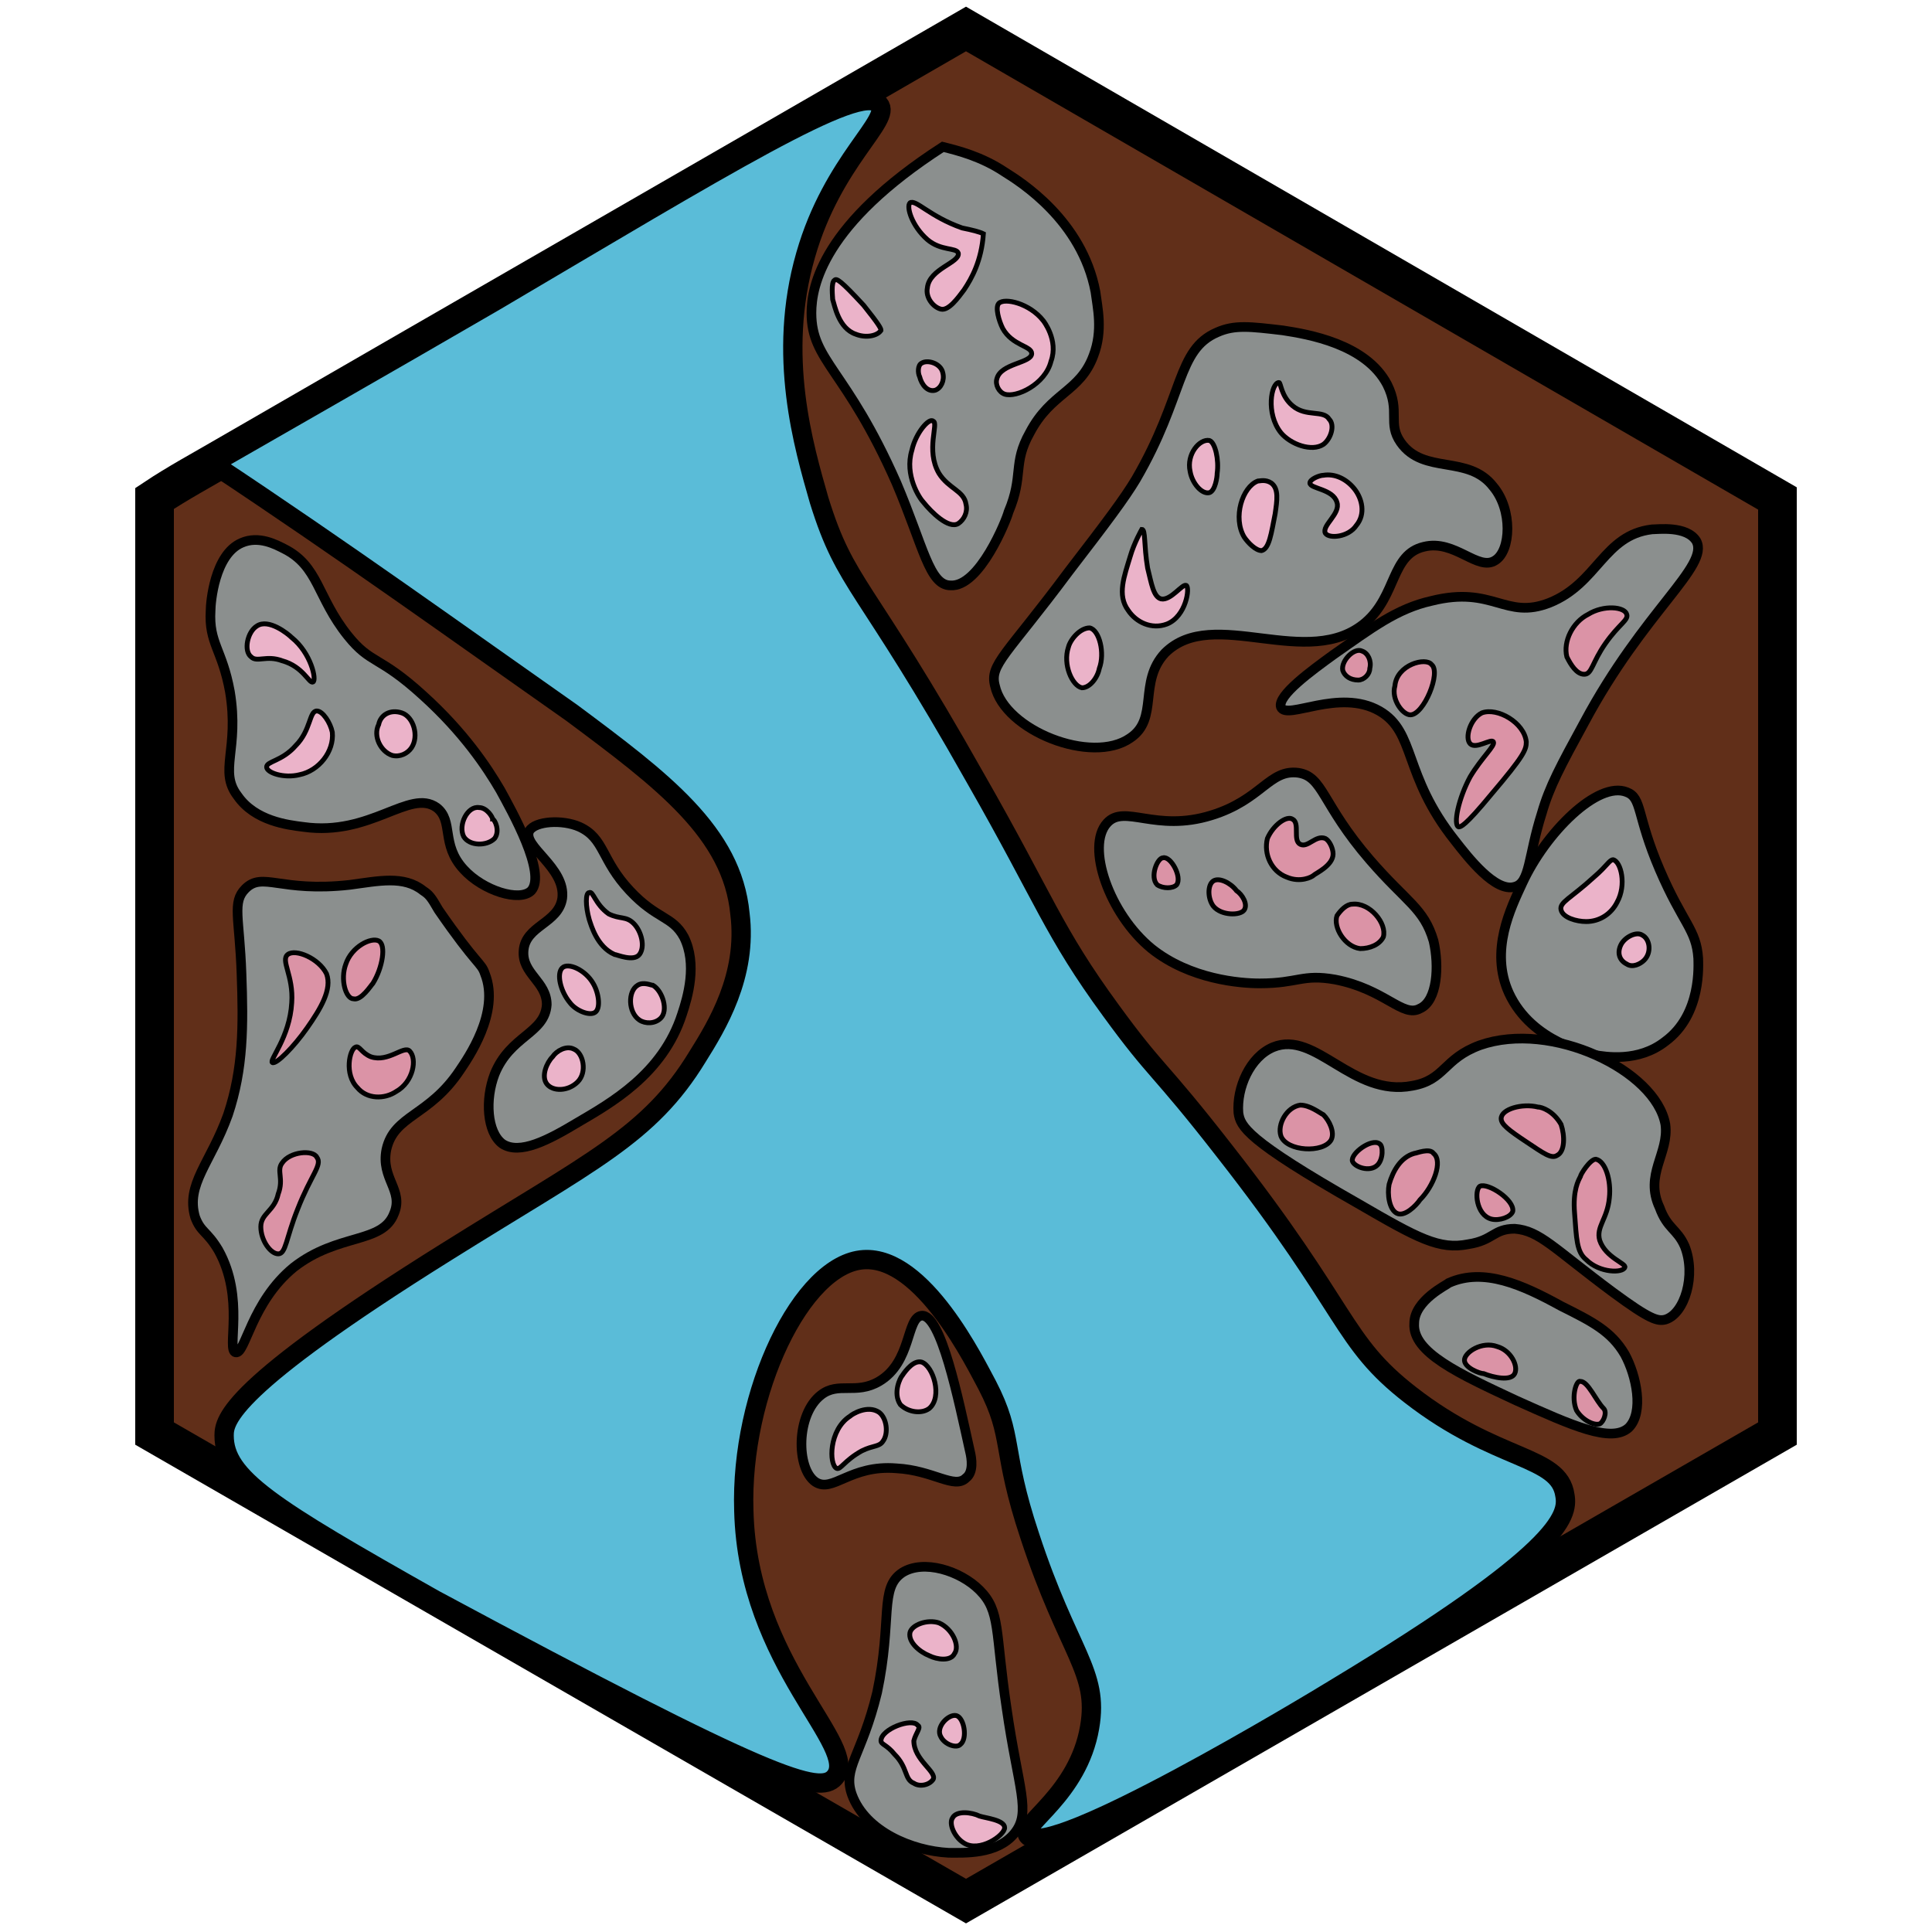 <?xml version="1.0" encoding="utf-8"?><!-- Generator: Adobe Illustrator 26.0.3, SVG Export Plug-In . SVG Version: 6.00 Build 0)  --><svg version="1.1" id="Ebene_2_00000109015629924098340060000008336861892324566444_"	 xmlns="http://www.w3.org/2000/svg" xmlns:xlink="http://www.w3.org/1999/xlink" x="0px" y="0px" viewBox="0 0 100 100"	 style="enable-background:new 0 0 100 100;" xml:space="preserve"><style type="text/css">	.st0{fill:#612F19;stroke:#000000;stroke-width:2;stroke-miterlimit:10;}	.st1{fill:#5abcd8;stroke:#000000;stroke-miterlimit:10;}	.st2{fill:#8B8F8E;stroke:#000000;stroke-width:0.5;stroke-miterlimit:10;}	.st3{fill:#8B8F8E;stroke:#000000;stroke-width:0.5;stroke-miterlimit:10;}	.st4{fill:#EBB3C9;stroke:#000000;stroke-width:0.25;stroke-miterlimit:10;}	.st5{fill:#DB93A6;stroke:#000000;stroke-width:0.25;stroke-miterlimit:10;}</style><path class="st0" d="M8,74.2l42,24.2l42-24.2V25.8C78,17.7,64,9.6,50,1.5C37.2,8.9,24.5,16.2,11.7,23.6C10.5,24.3,9.2,25,8,25.8	V74.2z"/><path class="st1" d="M25.6,15.6c11.7-6.9,19-11.4,19.9-10.2c0.7,0.8-2.4,2.9-3.8,7.8c-1.5,5.2-0.1,9.9,0.7,12.7	c1.4,4.5,2.3,4.1,8.1,14.4c3.6,6.3,4,7.9,7,12c2.4,3.3,2.4,2.8,5.9,7.3c6.5,8.3,6,9.8,9.6,12.6c4.5,3.5,7.7,3.1,8,5.2	c0.2,1.1-0.3,3-11.9,10c-1.3,0.8-14.9,9-15.9,7.6c-0.4-0.6,2.6-2.1,3.2-5.6c0.5-2.9-1.1-3.8-3.1-9.9c-1.5-4.5-0.8-5.1-2.2-7.8	c-0.6-1.1-3.3-6.7-6.4-6.5c-3.2,0.2-6.4,6.9-6.2,13c0.2,8,6.1,12.2,4.7,13.8c-0.8,0.9-3.2,0.2-20.7-9.2C14,78,11.6,76.5,11.6,74.3	c0-0.8,0.3-2.5,11.5-9.5c7.5-4.7,10.5-6,13-10.1c1-1.6,2.6-4.2,2.2-7.4c-0.4-4.2-4-6.9-8.7-10.4C23.9,32.9,17.8,28.5,11,24	C14.3,22.1,19.4,19.2,25.6,15.6z"/><path class="st2" d="M42,16.2c0,2.5,1.8,2.9,4.4,8.8c1.4,3.3,1.7,5.3,2.8,5.3c1.5,0.1,2.9-3.4,3-3.8c0.8-1.9,0.2-2.5,1.1-4.1	c1.1-2.1,2.6-2.1,3.3-4c0.5-1.3,0.2-2.5,0.1-3.3c-0.7-3.7-3.9-5.7-4.7-6.2c-1.2-0.8-2.4-1.1-3.2-1.3C42.6,11.6,42,14.8,42,16.2z"/><path class="st2" d="M63,17.2c-2.1,0.9-1.7,3.3-4.2,7.6c-0.6,1-1.5,2.2-3.5,4.8c-3.2,4.3-4.1,4.8-3.8,5.9c0.5,2.3,5,4.1,7,2.7	c1.5-1,0.4-2.9,1.8-4.4c2.5-2.5,7.4,1,10.4-1.6c1.6-1.4,1.3-3.5,3-3.9c1.6-0.4,2.8,1.3,3.7,0.7c0.8-0.5,0.9-2.6-0.1-3.8	c-1.3-1.7-3.6-0.6-4.8-2.3c-0.7-1,0-1.6-0.7-3c-1.1-2.1-4.1-2.6-5.4-2.8C64.7,16.9,63.9,16.8,63,17.2z"/><path class="st3" d="M82,37.4c-1.2,2.2-1.8,3.3-2.2,4.7c-0.7,2.2-0.6,3.6-1.4,3.8c-1,0.3-2.4-1.5-3.1-2.4c-2.7-3.4-2-5.6-3.9-6.7	c-2.1-1.2-4.8,0.5-5.1-0.2c-0.2-0.6,1.6-1.9,2.7-2.7c2-1.4,3.3-2.4,5.1-2.8c3.2-0.8,3.8,1,6.1,0.1c2.5-1,2.8-3.5,5.3-3.8	c0.3,0,1.8-0.2,2.3,0.6C88.5,29.3,85.1,31.6,82,37.4z"/><path class="st3" d="M73.5,52.2c-0.9,0.5-1.8-1-4.4-1.5c-1.7-0.3-1.9,0.2-3.9,0.2c-1,0-3.6-0.2-5.6-1.8c-2.2-1.8-3.4-5.3-2.3-6.5	c0.9-1,2.5,0.5,5.4-0.4c2.6-0.8,3-2.4,4.5-2.2c1.3,0.2,1.2,1.6,3.7,4.5c1.9,2.2,2.8,2.5,3.3,4.2C74.5,50,74.4,51.8,73.5,52.2z"/><path class="st2" d="M82.5,54.6c0.6,0.1,2.3,0.4,3.7-0.7c1.9-1.4,1.7-4,1.7-4.3c-0.1-1.5-0.8-1.8-2-4.6c-1.2-2.8-0.9-3.7-1.7-4	c-1.5-0.6-4.2,2.1-5.4,4.7c-0.6,1.3-1.7,3.5-0.7,5.7C79.3,54,82.3,54.5,82.5,54.6z"/><path class="st3" d="M87.2,64.5c0.6,1.5,0,3.5-1,3.8c-0.4,0.1-0.8,0-2.7-1.4c-3.1-2.3-3.8-3.2-5.1-3.3c-1.1,0-1.1,0.6-2.4,0.8	c-1.5,0.3-2.6-0.3-5.7-2.1c-5.8-3.3-6.1-4-6.2-4.7c-0.1-1.3,0.6-2.9,1.8-3.4c2.2-0.9,4.1,2.6,7.2,2c1.7-0.3,1.6-1.4,3.5-2.1	c3.7-1.3,9.1,1.3,9.6,4.1c0.2,1.5-1.1,2.6-0.3,4.3C86.3,63.6,86.8,63.6,87.2,64.5z"/><path class="st3" d="M84.1,70.1c0.6,1.1,1,3,0.2,3.8c-0.9,0.8-2.9-0.1-5.8-1.4c-3-1.4-5.4-2.5-5.3-4c0-1.2,1.7-2,1.8-2.1	c1.8-0.8,3.8,0.1,5.8,1.2C82.4,68.4,83.4,68.9,84.1,70.1z"/><path class="st2" d="M50.2,75.1c0.1,0.4,0.2,1.1-0.2,1.4c-0.6,0.6-1.7-0.4-3.6-0.5c-2.4-0.2-3.3,1.3-4.2,0.7c-1-0.7-1-3.5,0.3-4.5	c0.9-0.7,1.8,0,3-0.7c1.7-1,1.4-3.3,2.2-3.4C48.7,68,49.6,72.4,50.2,75.1z"/><path class="st2" d="M50.7,82.3c-1-1-2.9-1.6-4-0.9c-1.2,0.8-0.5,2.4-1.3,6.2c-0.8,3.3-1.8,3.9-1.3,5.3c0.7,1.9,3.1,2.9,5,3	c0.8,0,2.5,0.1,3.4-1c0.9-1.1,0.2-2.3-0.4-6.5C51.5,84.4,51.8,83.4,50.7,82.3z"/><path class="st2" d="M27.5,46.1c-0.6,0.6-2.5,0-3.5-1.1c-1.2-1.3-0.5-2.5-1.4-3.2c-1.4-1-3.4,1.5-6.9,1c-0.8-0.1-2.5-0.3-3.4-1.6	c-1-1.3,0.1-2.4-0.4-5.4c-0.4-2.2-1.1-2.5-1-4.2c0-0.4,0.2-2.9,1.6-3.5c0.9-0.4,1.8,0.1,2.2,0.3c1.8,0.9,1.7,2.5,3.3,4.5	c1.2,1.5,1.6,1,3.9,3.1c2.1,1.9,3.3,3.7,4,4.9C26.5,42,28.3,45.2,27.5,46.1z"/><path class="st2" d="M27.4,43c-0.4,0.8,1.9,1.9,1.7,3.5c-0.2,1.3-1.9,1.4-2,2.7c-0.1,1.2,1.2,1.6,1.2,2.8c-0.1,1.5-1.9,1.6-2.7,3.6	c-0.5,1.3-0.4,3,0.4,3.6c0.9,0.6,2.4-0.2,3.9-1.1c1.7-1,4.4-2.5,5.4-5.6c0.3-0.9,0.8-2.6,0.1-4c-0.6-1.1-1.4-0.9-2.8-2.4	c-1.5-1.6-1.3-2.7-2.6-3.3C29.1,42.4,27.7,42.5,27.4,43z"/><path class="st3" d="M21.9,46.1c-1-0.8-2.3-0.5-3.8-0.3c-3.6,0.4-4.5-0.7-5.4,0.2c-0.7,0.7-0.3,1.5-0.2,4.4c0.1,2.7,0.1,4.9-0.7,7.3	c-0.9,2.5-2.2,3.6-1.7,5.3c0.3,0.8,0.6,0.7,1.2,1.7c1.4,2.5,0.4,5.2,0.9,5.3c0.5,0.1,0.8-2.6,3-4.4c2.3-1.8,4.6-1.2,5.2-2.8	c0.5-1.2-0.7-1.8-0.4-3.3c0.4-1.8,2.2-1.7,3.8-4.1c0.4-0.6,2.1-3,1.3-5c-0.2-0.6-0.4-0.4-2.4-3.3C22.3,46.4,22.2,46.3,21.9,46.1z"/><path class="st4" d="M49.8,11.8c-1.7-0.6-2.4-1.5-2.7-1.3c-0.2,0.2,0.1,1.2,0.9,1.9c0.7,0.6,1.5,0.4,1.6,0.7	c0.1,0.5-1.5,0.8-1.6,1.8c-0.1,0.5,0.3,1,0.7,1.1c0.4,0.1,0.9-0.6,1.2-1c0.4-0.6,0.9-1.5,1-2.9C50.7,12,50.3,11.9,49.8,11.8z"/><path class="st4" d="M47.6,19.5c0.1,0.4,0.4,0.8,0.8,0.7c0.3-0.1,0.5-0.5,0.4-0.9c-0.1-0.5-0.8-0.7-1.1-0.5	C47.5,18.9,47.5,19.3,47.6,19.5z"/><path class="st4" d="M44.7,15.8c-1.2-1.3-1.4-1.4-1.5-1.3c-0.2,0.1-0.1,0.9-0.1,1c0.1,0.3,0.3,1.5,1.2,1.8c0.5,0.2,1.1,0.1,1.3-0.2	C45.6,17,45.5,16.8,44.7,15.8z"/><path class="st4" d="M54.4,18.7c0.4-1.1-0.4-2.1-0.4-2.1c-0.7-0.9-2-1.2-2.3-0.9c-0.2,0.2,0,0.9,0.2,1.3c0.5,0.9,1.5,0.9,1.5,1.3	c0,0.5-1.6,0.5-1.8,1.3c-0.1,0.3,0.1,0.7,0.4,0.8C52.6,20.6,54.1,19.9,54.4,18.7z"/><path class="st4" d="M47.2,23.3c-0.4,1.3,0.4,2.5,0.6,2.7c0.4,0.5,1.3,1.4,1.8,1.1c0.3-0.2,0.5-0.6,0.4-1c-0.1-0.7-0.9-0.8-1.4-1.6	c-0.7-1.2,0-2.6-0.3-2.7C48.1,21.6,47.4,22.4,47.2,23.3z"/><path class="st4" d="M66.3,22.4c0.5,0.6,1.6,1,2.2,0.6c0.4-0.3,0.6-1,0.3-1.3c-0.3-0.5-1.2-0.1-1.9-0.7c-0.6-0.5-0.6-1.2-0.7-1.2	C65.8,19.8,65.5,21.4,66.3,22.4z"/><path class="st4" d="M64.4,27.8c0.2,0.3,0.6,0.7,0.9,0.7c0.4-0.1,0.5-0.9,0.7-1.9c0.1-0.7,0.2-1.3-0.2-1.6c-0.3-0.2-0.6-0.1-0.7-0.1	C64.3,25.2,63.8,26.8,64.4,27.8z"/><path class="st4" d="M61.6,24.4c0.1,0.6,0.6,1.2,1,1.1c0.3-0.1,0.4-0.8,0.4-1c0.1-0.7-0.1-1.6-0.4-1.7	C62.1,22.7,61.4,23.5,61.6,24.4z"/><path class="st4" d="M67.8,25c0,0.3,1.2,0.3,1.4,1c0.2,0.6-0.8,1.2-0.6,1.6c0.2,0.3,1.2,0.2,1.6-0.4c0.5-0.6,0.3-1.4-0.1-1.9	c-0.4-0.5-1-0.8-1.6-0.7C68.3,24.6,67.8,24.8,67.8,25z"/><path class="st4" d="M58.5,28.8c-0.3,1-0.7,2-0.1,2.8c0.4,0.6,1.2,1,2,0.7c1-0.4,1.2-1.9,1-2c-0.2-0.1-0.8,0.8-1.3,0.7	c-0.4-0.1-0.5-0.8-0.7-1.6c-0.2-1.2-0.1-2-0.3-2C59.1,27.4,58.7,28.1,58.5,28.8z"/><path class="st4" d="M55.3,33.5c-0.3,0.9,0.2,2,0.7,2.1c0.4,0,0.8-0.5,0.9-1c0.3-0.8,0-2-0.5-2.1C55.9,32.5,55.4,33.1,55.3,33.5z"/><path class="st5" d="M83.1,33.3c-0.7,1-0.7,1.6-1.1,1.6c-0.4,0-0.7-0.5-0.9-0.9c-0.2-0.8,0.3-1.8,1.1-2.2c0.8-0.5,1.9-0.4,2,0	C84.3,32.1,83.8,32.3,83.1,33.3z"/><path class="st5" d="M76.1,38.5c0.3,0.3,1.1-0.3,1.2-0.1c0.1,0.2-0.6,0.8-1.2,1.8c-0.6,1.1-0.9,2.5-0.6,2.6c0.1,0,0.3,0,1.7-1.7	c1.7-2,1.8-2.3,1.8-2.7c-0.1-1-1.5-1.8-2.3-1.5C76.1,37.2,75.8,38.2,76.1,38.5z"/><path class="st5" d="M72.2,35.5C72,36.2,72.6,37,73,37c0.7,0,1.6-2.2,1.1-2.6C73.8,34,72.3,34.4,72.2,35.5z"/><path class="st5" d="M70.5,33.7c-0.4-0.2-1.1,0.5-1,1c0.1,0.3,0.4,0.5,0.8,0.5c0.3,0,0.6-0.3,0.6-0.6C71,34.2,70.8,33.8,70.5,33.7z"	/><path class="st4" d="M82.5,45.4c-1.2,1.1-1.8,1.3-1.7,1.7c0.1,0.4,0.8,0.6,1.3,0.6c0.7,0,1.3-0.4,1.6-1c0.5-0.9,0.2-2.1-0.2-2.2	C83.3,44.5,83.2,44.8,82.5,45.4z"/><path class="st4" d="M83.9,48.9c-0.2,0.4-0.1,0.8,0.3,1c0.3,0.2,0.7,0,0.9-0.2c0.4-0.4,0.3-1.1-0.1-1.3	C84.7,48.2,84.1,48.5,83.9,48.9z"/><path class="st5" d="M81.8,60.9c-0.1,0.2-0.4,0.7-0.3,1.9c0.1,1.3,0.1,2,0.6,2.4c0.7,0.7,1.9,0.7,2,0.4c0.1-0.2-1-0.5-1.3-1.4	c-0.2-0.7,0.4-1.1,0.5-2.2c0.1-0.9-0.2-1.9-0.7-2C82.3,60,81.8,60.8,81.8,60.9z"/><path class="st5" d="M79.6,57.3c-0.8-0.2-1.9,0.1-1.9,0.6c0,0.3,0.4,0.6,1.3,1.2c0.9,0.6,1.3,0.9,1.6,0.7c0.4-0.2,0.4-1,0.2-1.6	C80.4,57.5,79.8,57.3,79.6,57.3z"/><path class="st5" d="M77.2,63.1c0.4,0.1,1-0.1,1.1-0.4c0.1-0.6-1.3-1.5-1.7-1.3C76.3,61.6,76.4,62.9,77.2,63.1z"/><path class="st5" d="M73.2,59.7c-0.7,0.2-1.1,0.9-1.3,1.6c-0.1,0.5,0,1.3,0.4,1.5c0.4,0.2,1-0.4,1.2-0.7c0.7-0.7,1.2-2,0.7-2.4	C74,59.4,73.3,59.7,73.2,59.7z"/><path class="st5" d="M70,60.1c0.1,0.3,0.9,0.6,1.3,0.2c0.3-0.3,0.3-1,0.1-1.1C71,58.9,69.9,59.7,70,60.1z"/><path class="st5" d="M67.3,57.2c-0.7,0.1-1.2,1-1,1.6c0.3,0.8,2.2,0.9,2.6,0.2c0.2-0.4-0.1-1-0.4-1.3C68.3,57.6,67.8,57.2,67.3,57.2	z"/><path class="st5" d="M68.6,43.4c-0.5-0.2-0.9,0.5-1.3,0.3c-0.4-0.2,0-1.1-0.4-1.3c-0.3-0.2-1,0.3-1.3,1c-0.2,0.8,0.2,1.7,1,2	c0.7,0.3,1.3,0,1.4-0.1c0.1-0.1,1-0.5,1-1.1C69,43.9,68.8,43.5,68.6,43.4z"/><path class="st5" d="M69.2,47.4C69,48,69.6,49,70.4,49.1c0.5,0,1-0.2,1.2-0.6c0.2-0.7-0.7-1.8-1.6-1.7	C69.7,46.8,69.4,47.1,69.2,47.4z"/><path class="st5" d="M62.8,45.6c-0.3,0.2-0.3,0.9,0,1.3c0.4,0.5,1.4,0.5,1.6,0.2c0.2-0.3-0.1-0.8-0.4-1	C63.7,45.7,63.1,45.4,62.8,45.6z"/><path class="st5" d="M59.9,45.8c0.3,0.2,0.8,0.2,1,0c0.3-0.4-0.3-1.5-0.7-1.4C59.9,44.4,59.5,45.4,59.9,45.8z"/><path class="st5" d="M81.6,73c0.3,0.5,0.9,0.8,1.2,0.7c0.2-0.1,0.4-0.6,0.2-0.8c0,0,0,0,0,0c-0.4-0.4-0.8-1.4-1.2-1.4	C81.6,71.4,81.3,72.3,81.6,73z"/><path class="st5" d="M75.8,70.4c0,0.4,0.8,0.7,1,0.7c0.5,0.2,1.4,0.4,1.6,0c0.2-0.4-0.2-1.2-0.9-1.4C76.7,69.4,75.8,70,75.8,70.4z"	/><path class="st4" d="M47.1,84.5c-0.1,0.5,0.5,1,1,1.2c0.4,0.2,1.1,0.3,1.3-0.1c0.3-0.4-0.1-1.3-0.8-1.6C48,83.8,47.2,84.1,47.1,84.5	z"/><path class="st4" d="M48.7,89.9c0.2,0.4,0.8,0.6,1,0.4c0.4-0.3,0.2-1.4-0.2-1.5C49.1,88.7,48.4,89.4,48.7,89.9z"/><path class="st4" d="M47.5,89.3c-0.3-0.4-1.9,0.2-1.9,0.8c0,0.2,0.3,0.2,0.7,0.7c0.7,0.7,0.5,1.3,1,1.5c0.3,0.2,0.8,0.1,1-0.2	c0.2-0.4-1-1-1-2C47.4,89.7,47.7,89.4,47.5,89.3z"/><path class="st4" d="M49.3,94.1c-0.2,0.3,0.1,1,0.6,1.3c0.8,0.5,2.1-0.4,2.1-0.8c0-0.4-1-0.5-1.3-0.6C50.3,93.8,49.5,93.7,49.3,94.1	z"/><path class="st4" d="M30.5,47.6c0.1,0.3,0.4,1.4,1.3,1.8c0.1,0,1,0.4,1.3,0c0.3-0.4,0.1-1.2-0.3-1.6c-0.4-0.4-0.7-0.2-1.3-0.5	c-0.7-0.5-0.8-1.2-1-1.1C30.3,46.2,30.3,46.9,30.5,47.6z"/><path class="st4" d="M33,51c-0.5,0.3-0.5,1.4,0.1,1.8c0.3,0.2,0.8,0.2,1.1-0.1c0.4-0.4,0.1-1.4-0.4-1.7C33.7,51,33.3,50.8,33,51z"/><path class="st4" d="M29.1,50.1c-0.3,0.3-0.1,1.2,0.4,1.8c0.3,0.4,1,0.7,1.3,0.5c0.3-0.2,0.2-1-0.1-1.5	C30.3,50.2,29.4,49.8,29.1,50.1z"/><path class="st4" d="M28.6,54.7c-0.3,0.3-0.6,1-0.3,1.4c0.3,0.4,1.1,0.4,1.6-0.1c0.5-0.5,0.3-1.5-0.2-1.7	C29.3,54.1,28.8,54.4,28.6,54.7z"/><path class="st5" d="M20.5,56.5c-0.6,0.4-1.5,0.4-2-0.2c-0.7-0.7-0.4-2-0.1-2.1c0.2-0.1,0.3,0.3,0.8,0.5c0.9,0.3,1.7-0.6,2-0.3	C21.6,54.8,21.4,56,20.5,56.5z"/><path class="st5" d="M14.6,60.2c-0.3,0.4,0.1,0.8-0.2,1.6c-0.2,0.9-0.9,1-0.9,1.7c0,0.7,0.5,1.4,0.9,1.4c0.4,0,0.4-0.8,1-2.3	c0.7-1.8,1.3-2.3,1-2.7C16.2,59.5,15,59.6,14.6,60.2z"/><path class="st5" d="M17.9,49.9c-0.3,0.8,0,1.8,0.4,1.8c0.4,0.1,0.9-0.7,1-0.8c0.5-0.8,0.7-2,0.3-2.2C19.2,48.5,18.2,49,17.9,49.9z"	/><path class="st5" d="M14.9,49.4c-0.4,0.3,0.3,1.1,0.2,2.5c-0.1,1.8-1.2,3-1,3.1c0.2,0.1,1.1-0.8,1.8-1.8c0.7-1,1.3-2,1-2.8	C16.5,49.6,15.3,49.1,14.9,49.4z"/><path class="st4" d="M19.6,37.5c-0.3,0.6,0.1,1.4,0.7,1.6c0.4,0.1,0.8-0.1,1-0.4c0.4-0.6,0.1-1.6-0.5-1.8	C20.2,36.7,19.7,37,19.6,37.5z"/><path class="st4" d="M16.4,36.8c-0.4,0-0.3,1-1.1,1.8c-0.7,0.8-1.5,0.8-1.5,1.1c0,0.3,0.9,0.6,1.7,0.4c1-0.2,1.8-1.2,1.7-2.2	C17.1,37.4,16.7,36.8,16.4,36.8z"/><path class="st4" d="M13.3,32.4c-0.5,0.3-0.7,1.3-0.3,1.6c0.3,0.3,0.8-0.1,1.6,0.2c1.1,0.3,1.4,1.2,1.6,1.1c0.2-0.1-0.1-1.5-1.1-2.3	C14.9,32.8,13.9,32,13.3,32.4z"/><path class="st4" d="M24,43.3c0.3,0.5,1.2,0.5,1.6,0.1c0.3-0.4,0-1-0.1-1c0-0.1-0.3-0.6-0.7-0.6C24.2,41.7,23.7,42.7,24,43.3z"/><path class="st4" d="M46.7,71.2c-0.1,0.1-0.5,0.9-0.1,1.5c0.4,0.4,1.1,0.5,1.5,0.2c0.7-0.6,0.2-2.2-0.4-2.4	C47.3,70.4,46.9,70.9,46.7,71.2z"/><path class="st4" d="M44,73.3c-1.1,0.7-1.1,2.5-0.7,2.7c0.2,0.1,0.4-0.4,1.3-0.9c0.6-0.3,0.9-0.2,1.1-0.5c0.3-0.4,0.2-1.2-0.2-1.5	C44.9,72.7,44.1,73.2,44,73.3z"/></svg>